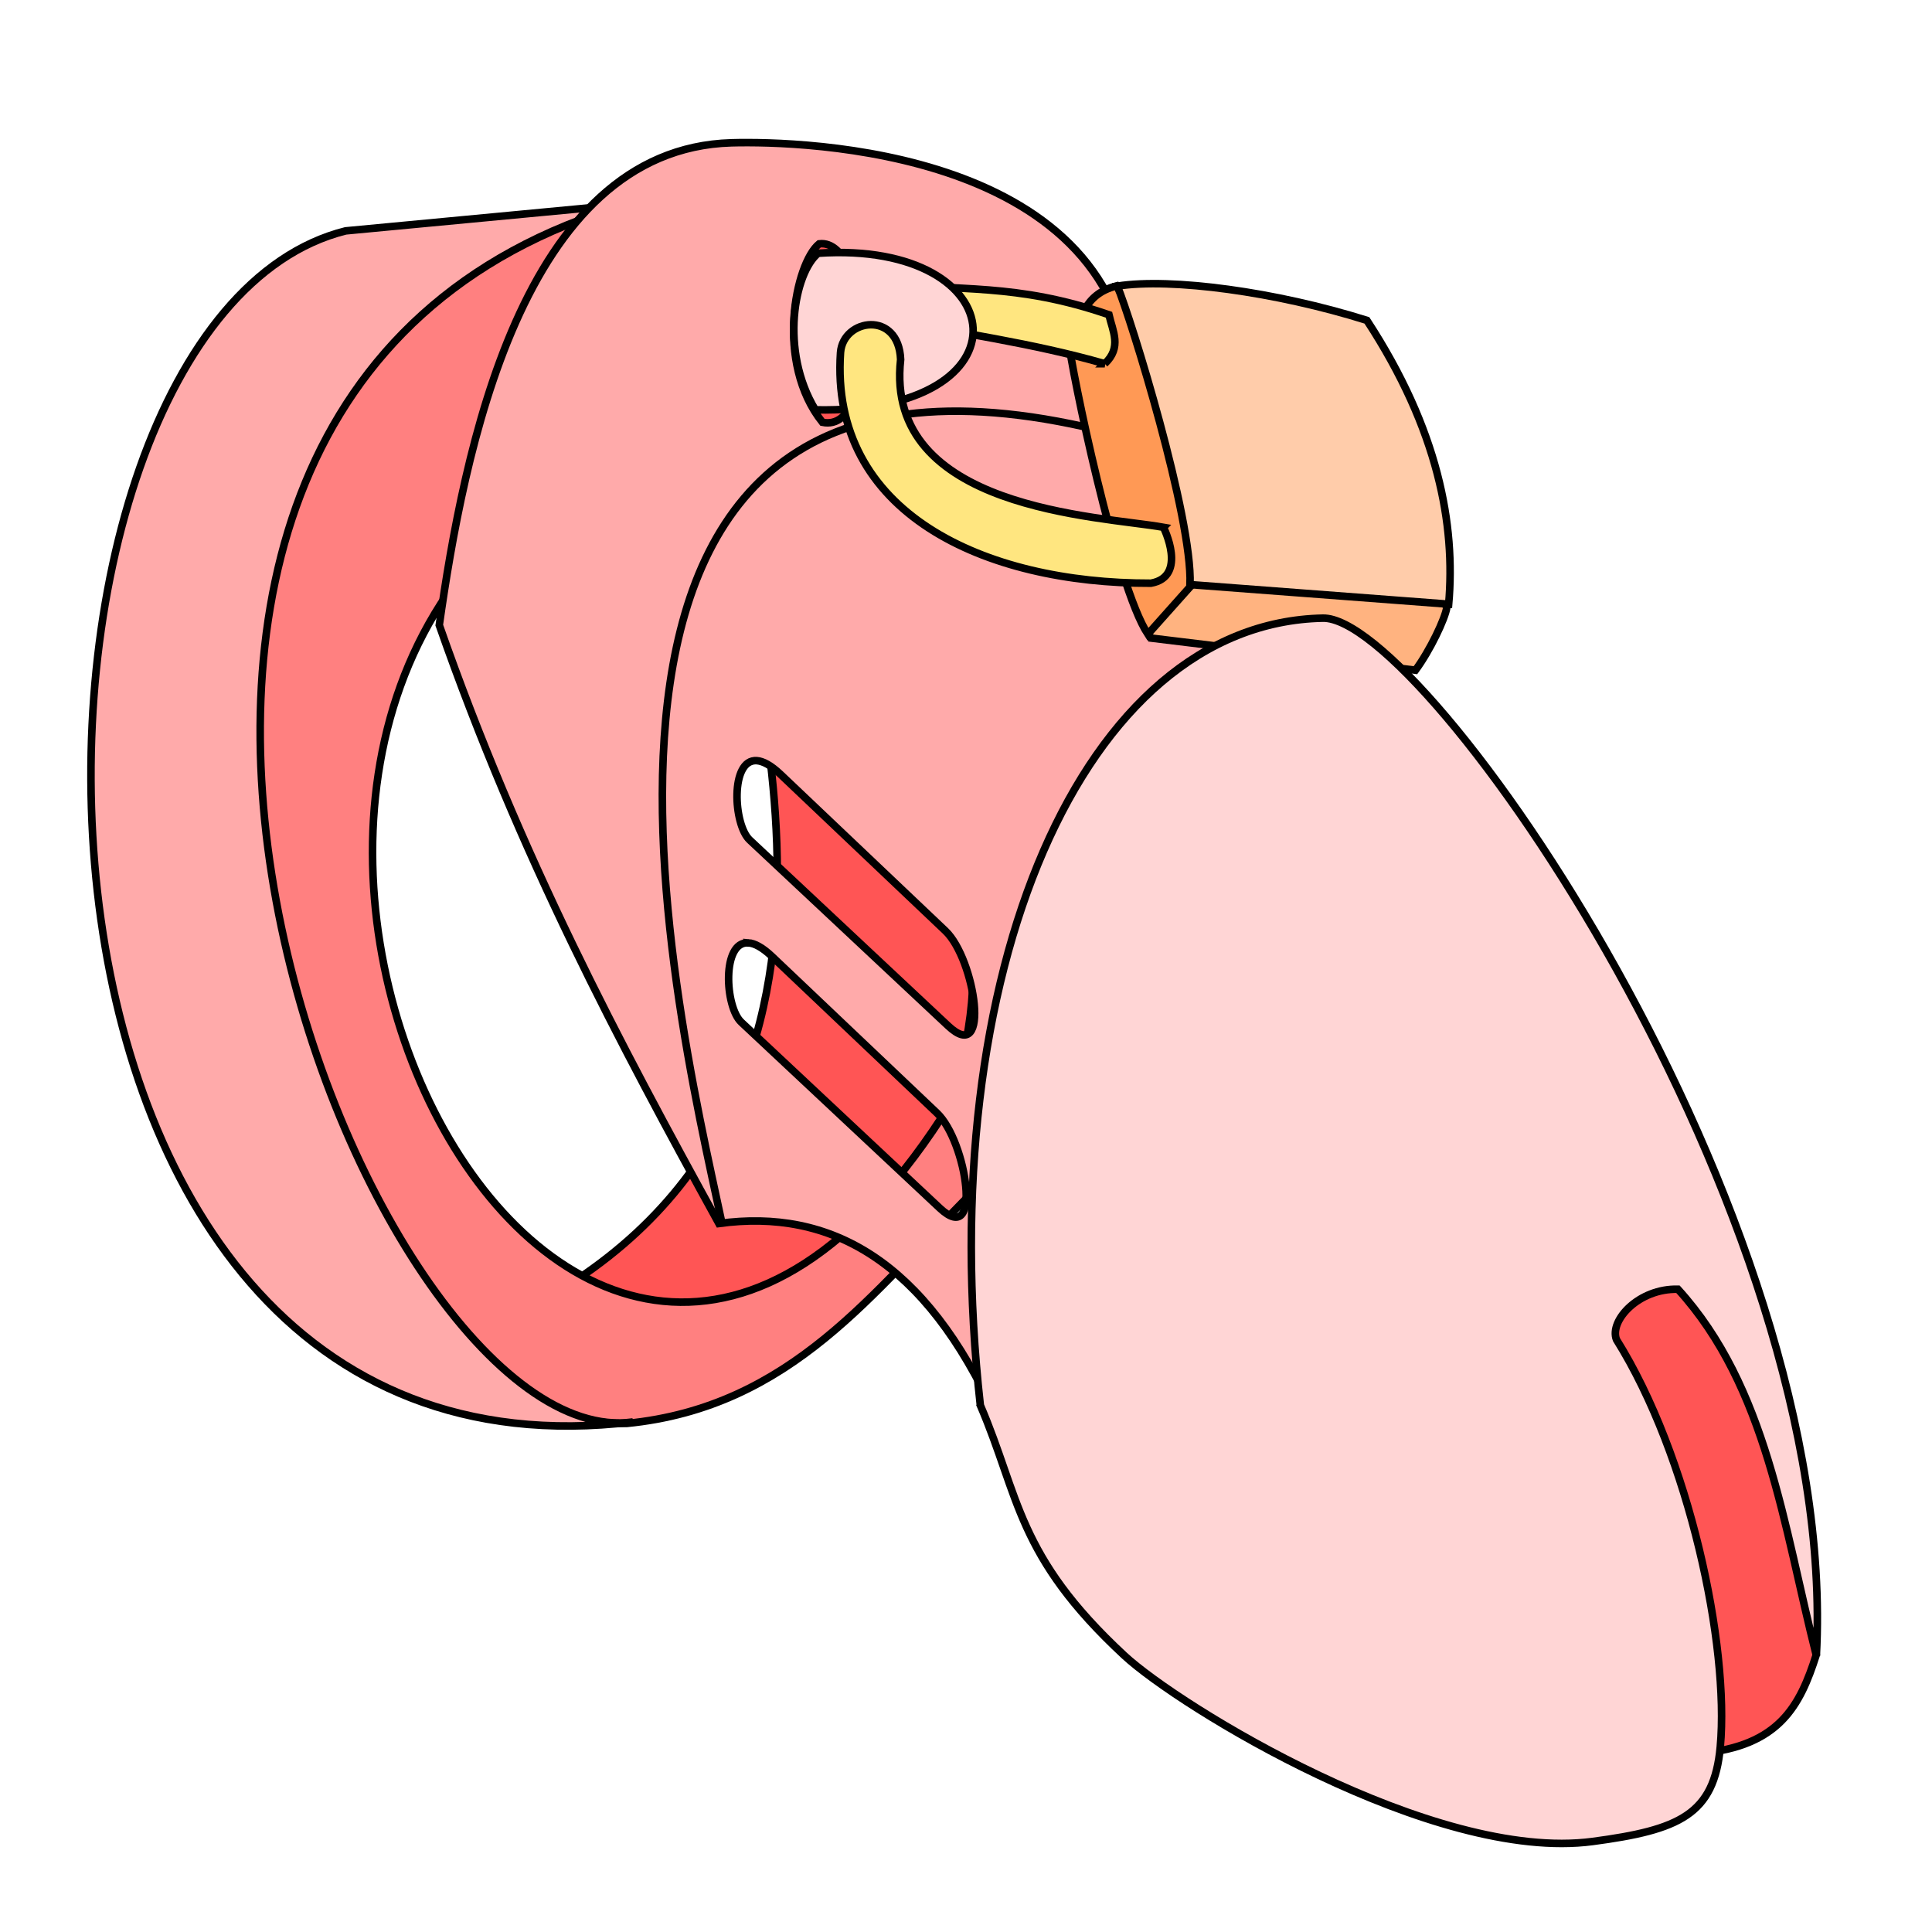 <svg xmlns="http://www.w3.org/2000/svg" xmlns:svg="http://www.w3.org/2000/svg" id="svg4206" version="1.1" viewBox="0 0 256 256"><style id="style3">svg{cursor:default}</style><g style="opacity:1" id="layer3"><path id="path4279" d="m 240.669,219.26 c -2.167,6.807 -4.92,12.111 -15.367,13.073 l -15.931,-59.096 16.117,-7.225 c 6.727,16.496 13.692,33.419 15.182,53.247 z" style="fill:#f55;fill-rule:evenodd;stroke:#000;stroke-width:1px;stroke-linecap:butt;stroke-linejoin:miter;stroke-opacity:1"/><path id="path4281" d="M 74.138,171.015 C 123.769,140.665 92.821,76.415 99.518,72.09 l 44.46,14.45 -20.563,70.767 c -16.375,7.967 -32.459,35.383 -49.276,13.709 z" style="fill:#f55;fill-rule:evenodd;stroke:#000;stroke-width:1px;stroke-linecap:butt;stroke-linejoin:miter;stroke-opacity:1"/><path id="path4273" d="m 83.03,188.614 c 21.887,-2.157 32.784,-17.618 45.756,-30.567 13.604,-13.465 11.373,-27.993 -1.002,-37.915 1.709,6.387 1.807,14.385 -1.897,26.186 C 75.604,226.885 11.869,99.532 77.102,62.457 L 82.66,27.629 C -17.734,52.256 34.638,189.372 83.03,188.614 Z" style="fill:#ff8080;fill-rule:evenodd;stroke:#000;stroke-width:1px;stroke-linecap:butt;stroke-linejoin:miter;stroke-opacity:1"/><path id="path4271" d="M 45.795,30.593 C -3.008,42.809 -5.795,199.254 83.867,188.415 48.308,193.468 -6.34,53.057 83.03,27.073 Z" style="fill:#faa;fill-rule:evenodd;stroke:#000;stroke-width:1px;stroke-linecap:butt;stroke-linejoin:miter;stroke-opacity:1"/><path id="path4275" d="m 99.116,18.896 c -0.867,-0.002 -1.605,0.009 -2.192,0.026 -27.845,0.79 -35.507,41.311 -38.718,63.912 10.787,30.806 23.837,55.274 37.05,79.288 14.749,-2.026 27.36,4.891 36.68,25.566 L 186.213,92.098 149.719,58.383 C 154.082,22.043 112.122,18.924 99.116,18.896 Z m 1.169,81.895 c 0.821,0.059 1.853,0.597 3.126,1.805 l 21.86,20.749 c 3.943,3.743 6.105,17.969 0.37,12.597 L 99.337,111.302 c -2.171,-2.033 -2.607,-10.765 0.948,-10.511 z m -1.115,24.142 c 0.821,0.059 1.853,0.597 3.126,1.805 l 21.86,20.749 c 3.943,3.743 6.105,17.969 0.37,12.597 L 98.222,135.447 c -2.171,-2.033 -2.607,-10.768 0.948,-10.513 z" style="fill:#faa;fill-rule:evenodd;stroke:#000;stroke-width:1px;stroke-linecap:butt;stroke-linejoin:miter;stroke-opacity:1"/><path id="path4310" d="m 157.708,76.185 c 11.336,1.424 24.343,-10.517 34.009,4.273 -0.222,1.53 -2.25,5.768 -4.162,8.348 l -35.067,-4.261 c -1.579,-3.04 3.018,-6.142 5.22,-8.36 z" style="fill:#ffb380;fill-rule:evenodd;stroke:#000;stroke-width:1px;stroke-linecap:butt;stroke-linejoin:miter;stroke-opacity:1"/><path id="path4277" d="m 129.898,186.206 c 5.215,12.154 4.804,19.924 19.081,33.16 7.269,6.739 40.956,27.446 62.058,24.639 11.471,-1.526 16.093,-3.55 16.91,-12.542 1.217,-13.404 -4.099,-38.546 -13.761,-53.964 -0.954,-2.518 2.935,-6.802 8.151,-6.669 11.803,12.978 13.982,31.37 18.34,48.536 3.167,-58.829 -51.913,-137.729 -65.393,-137.458 -31.747,0.638 -51.814,46.83 -45.386,104.297 z" style="fill:#ffd5d5;fill-rule:evenodd;stroke:#000;stroke-width:1px;stroke-linecap:butt;stroke-linejoin:miter;stroke-opacity:1"/><path id="path4300" d="M 95.627,161.917 C 89.484,133.178 65.573,34.735 149.535,58.011" style="fill:none;fill-rule:evenodd;stroke:#000;stroke-width:1px;stroke-linecap:butt;stroke-linejoin:miter;stroke-opacity:1"/><path id="path4308" d="m 152.095,84.033 c -4.233,-6.426 -10.161,-35.163 -10.526,-38.99 1.82,-2.409 1.805,-6.004 6.382,-7.159 11.227,17.739 12.711,23.969 11.7,37.679 z" style="fill:#f95;fill-rule:evenodd;stroke:#000;stroke-width:1px;stroke-linecap:butt;stroke-linejoin:miter;stroke-opacity:1"/><path id="path4306" d="m 146.385,48.192 c 2.309,-2.161 1.045,-4.323 0.556,-6.484 -12.394,-4.282 -20.058,-3.044 -29.825,-4.261 l 0.37,4.817 c 9.633,1.873 19.266,3.17 28.899,5.928 z" style="fill:#ffe680;fill-rule:evenodd;stroke:#000;stroke-width:1px;stroke-linecap:butt;stroke-linejoin:miter;stroke-opacity:1"/><path style="fill:#f55;fill-rule:evenodd;stroke:#000;stroke-width:1px;stroke-linecap:butt;stroke-linejoin:miter;stroke-opacity:1" id="path4259" d="m 108.543,32.307 c 6.951,-0.853 8.27,25.263 0.433,23.65 -6.333,-7.907 -3.582,-21.083 -0.433,-23.65 z"/><path id="path4302" d="m 108.409,33.557 c 26.181,-1.758 28.692,21.362 -0.371,20.748 -4.77,-7.863 -2.779,-18.181 0.371,-20.748 z" style="fill:#ffd5d5;fill-rule:evenodd;stroke:#000;stroke-width:1px;stroke-linecap:butt;stroke-linejoin:miter;stroke-opacity:1"/><path id="path4304" d="m 154.166,69.867 c -8.47,-1.507 -37.046,-2.288 -34.827,-22.23 -0.267,-6.537 -7.616,-5.446 -7.966,-0.926 -1.438,21.233 18.963,30.621 41.125,30.567 4.95,-0.872 1.667,-7.41 1.667,-7.41 z" style="fill:#ffe680;fill-rule:evenodd;stroke:#000;stroke-width:1px;stroke-linecap:butt;stroke-linejoin:miter;stroke-opacity:1"/><path id="path4312" d="m 191.957,80.056 c 0.926,-10.498 -1.361,-23.116 -10.837,-37.606 -12.057,-3.789 -25.903,-5.66 -33.067,-4.539 1.791,4.262 9.971,30.696 9.633,39.551 z" style="fill:#fca;fill-rule:evenodd;stroke:#000;stroke-width:1px;stroke-linecap:butt;stroke-linejoin:miter;stroke-opacity:1"/></g></svg>